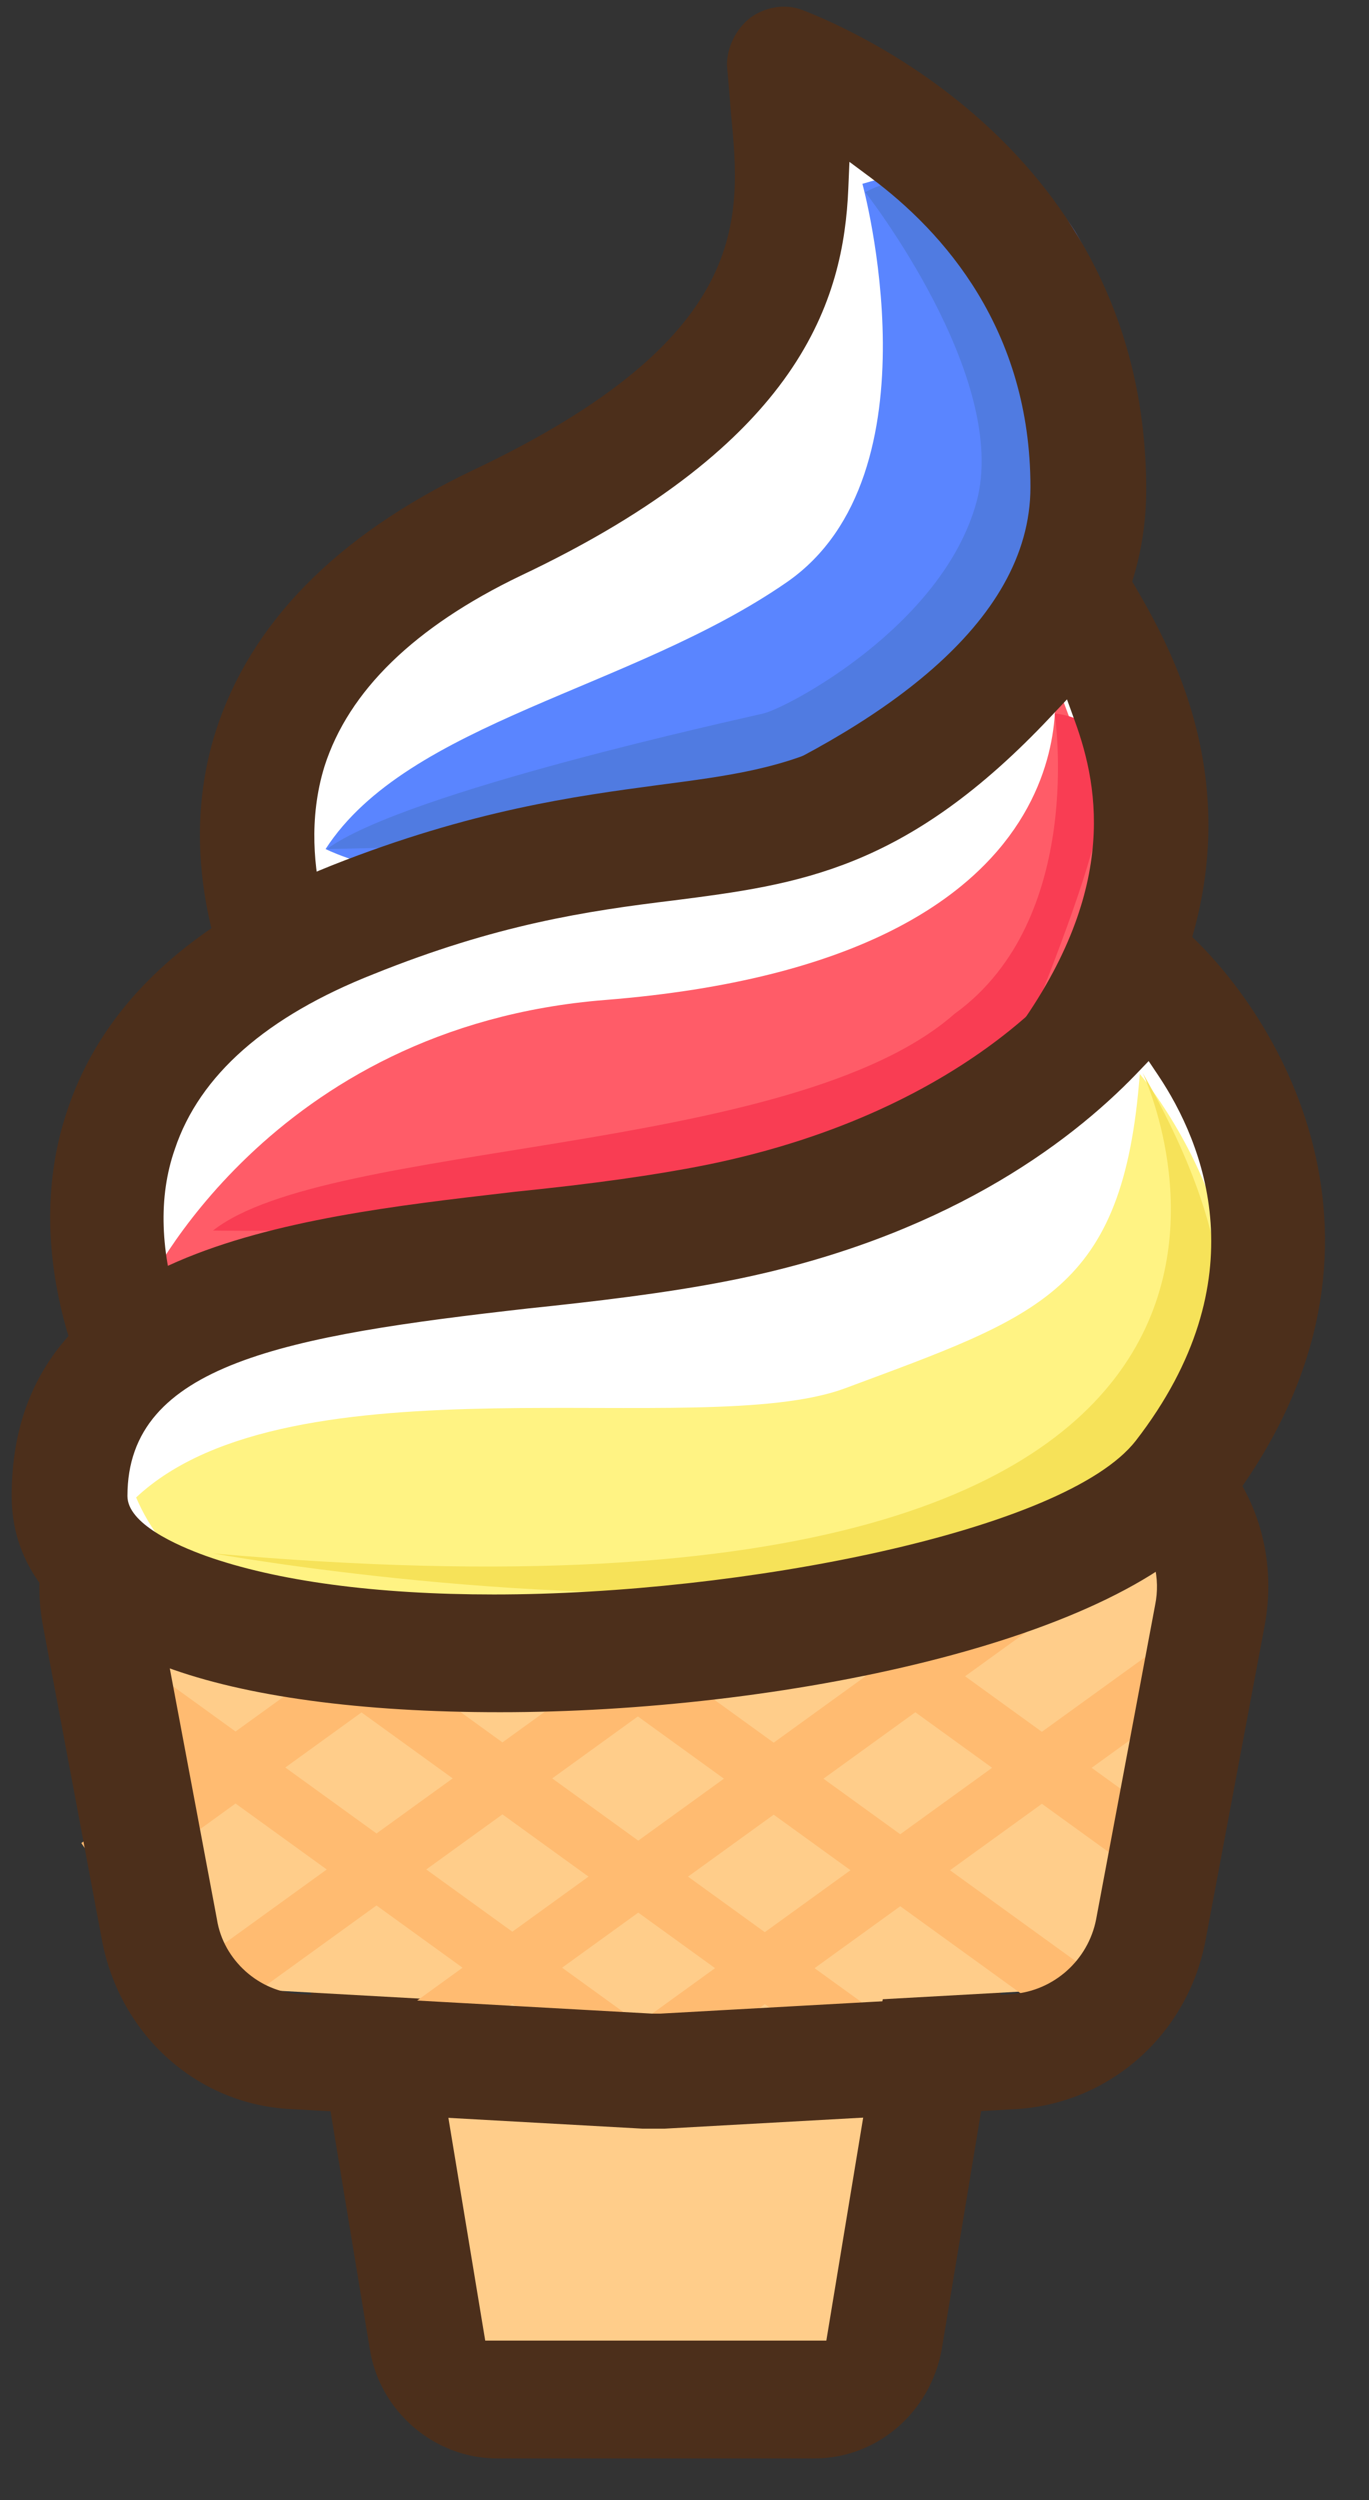 <svg width="23" height="42" viewBox="0 0 23 42" fill="none" xmlns="http://www.w3.org/2000/svg">
<rect x="0" y="0" width="23" height="42" fill="#333333" stroke="none"/>
<g clip-path="url(#clip0_1_14583)">
<path d="M4.894 16.516C4.894 16.516 2.218 11.704 8.307 8.792C14.397 5.881 13.198 2.899 13.152 1.068C13.152 1.068 18.273 2.853 18.273 8.182C18.273 14.356 4.894 16.516 4.894 16.516Z" fill="white"/>
<path d="M14.489 3.088C14.489 3.088 15.827 7.971 13.221 9.779C10.614 11.586 6.854 12.126 5.47 14.263C5.47 14.263 7.431 15.273 10.545 14.474C13.659 13.676 18.272 8.934 18.272 8.934C18.272 8.934 20.256 1.374 14.489 3.088Z" fill="#5A85FF"/>
<path d="M14.536 3.228C14.536 3.228 16.981 6.351 16.404 8.44C15.827 10.529 13.221 11.891 12.829 11.985C12.437 12.079 6.808 13.3 5.493 14.262C5.493 14.262 11.675 14.215 13.405 13.252C15.159 12.29 18.918 9.754 18.065 7.735C17.212 5.717 16.427 2.218 14.536 3.228Z" fill="#507BE1"/>
<path d="M5.109 17.514C5.018 17.495 4.957 17.495 4.894 17.495C4.547 17.495 4.229 17.309 4.063 17.008C3.861 16.613 2.905 14.566 3.621 12.295C4.202 10.474 5.651 8.998 7.925 7.909C12.641 5.679 12.451 3.68 12.282 1.917C12.259 1.613 12.236 1.353 12.213 1.094C12.214 0.796 12.36 0.491 12.605 0.299C12.768 0.18 12.972 0.112 13.172 0.112C13.28 0.112 13.384 0.131 13.483 0.169C14.471 0.551 19.257 2.686 19.257 8.229C19.257 15.057 6.138 17.345 5.109 17.514ZM14.252 3.171C14.173 5.023 13.476 7.436 8.738 9.676C6.964 10.53 5.858 11.606 5.452 12.873C5.177 13.763 5.284 14.625 5.423 15.191L5.479 15.416L5.702 15.37C6.89 15.125 17.312 12.844 17.312 8.183C17.312 5.537 15.854 3.897 14.63 2.986L14.271 2.719L14.252 3.171Z" fill="#4C2F1B"/>
<path d="M2.517 23.231C2.517 23.231 -0.505 18.018 5.954 15.436C12.09 12.971 13.52 15.389 17.926 9.778C18.549 10.928 20.786 14.121 17.673 18.136C16.311 19.897 5.723 23.325 2.517 23.231Z" fill="white"/>
<path d="M17.696 11.328C17.696 11.328 18.665 16.118 10.176 16.798C4.502 17.245 2.425 21.705 2.425 21.705L15.504 19.381L19.287 15.601L17.696 11.328Z" fill="#FF5C68"/>
<path d="M8.353 40.322C7.777 40.322 7.269 39.899 7.177 39.312L5.885 31.495C5.816 31.143 5.931 30.767 6.162 30.509C6.393 30.227 6.716 30.086 7.085 30.086H14.997C15.343 30.086 15.689 30.25 15.919 30.509C16.15 30.791 16.243 31.143 16.197 31.495L14.905 39.312C14.812 39.899 14.305 40.322 13.728 40.322H8.353Z" fill="#FFCD8A"/>
<path d="M8.353 41.3C7.298 41.3 6.378 40.51 6.213 39.462L4.921 31.642C4.816 30.978 4.989 30.322 5.396 29.846C5.823 29.347 6.43 29.061 7.062 29.061H14.974C15.606 29.061 16.213 29.347 16.639 29.846C17.046 30.342 17.22 30.998 17.115 31.642L15.823 39.46C15.634 40.525 14.734 41.3 13.682 41.3H8.353V41.3ZM8.152 39.32H13.883L15.255 31.017H6.779L8.152 39.32Z" fill="#4C2F1B"/>
<path d="M17.306 33.448L11.101 33.793H10.956L4.751 33.447C4.145 33.423 3.612 32.954 3.515 32.337L2.473 26.787C2.328 25.948 2.958 25.159 3.782 25.159H18.276C19.125 25.159 19.755 25.948 19.585 26.787L18.543 32.337C18.421 32.954 17.913 33.398 17.306 33.448Z" fill="#FFCD8A"/>
<path d="M1.364 28.422L1.925 27.618L11.834 34.785L11.273 35.589L1.364 28.422ZM4.617 27.714L5.178 26.91L15.087 34.078L14.526 34.881L4.617 27.714ZM8.336 27.113L8.897 26.309L18.806 33.477L18.245 34.28L8.336 27.113ZM10.917 25.538L11.478 24.734L20.071 30.95L19.51 31.753L10.917 25.538Z" fill="#FFBB71"/>
<path d="M9.613 34.799L19.523 27.633L20.084 28.437L10.174 35.603L9.613 34.799ZM6.372 34.068L18.632 25.201L19.193 26.006L6.933 34.871L6.372 34.068ZM2.617 33.483L12.527 26.316L13.088 27.12L3.178 34.286L2.617 33.483ZM1.366 30.962L9.959 24.747L10.52 25.551L1.927 31.766L1.366 30.962Z" fill="#FFBB71"/>
<path d="M10.799 35.76L4.907 35.432C3.332 35.366 2.02 34.201 1.714 32.599L0.723 27.318C0.53 26.317 0.798 25.268 1.458 24.441C2.132 23.622 3.075 23.169 4.11 23.169H17.928C18.953 23.169 19.916 23.642 20.505 24.434C21.176 25.227 21.442 26.274 21.245 27.318L20.253 32.6C19.952 34.179 18.639 35.344 17.061 35.432L11.162 35.76H10.799ZM4.133 25.125C3.695 25.125 3.28 25.325 2.992 25.674C2.697 26.032 2.573 26.501 2.652 26.959L3.645 32.245C3.752 32.928 4.355 33.47 5.046 33.498L10.948 33.827L11.099 33.827L17.018 33.498C17.709 33.441 18.281 32.927 18.415 32.246L19.407 26.962C19.498 26.514 19.385 26.049 19.098 25.691C18.811 25.331 18.384 25.125 17.927 25.125H4.133Z" fill="#4C2F1B"/>
<path d="M17.719 11.985C17.719 11.985 18.25 15.436 16.035 17.033C13.313 19.428 5.517 19.146 3.579 20.672C3.579 20.672 15.805 20.93 17.235 17.361C18.665 13.793 19.126 12.149 17.719 11.985Z" fill="#F93D53"/>
<path d="M2.494 24.233C2.172 24.233 1.875 24.052 1.682 23.737C1.659 23.702 0.257 21.253 1.128 18.661C1.725 16.86 3.223 15.473 5.58 14.536C7.931 13.607 9.666 13.375 11.06 13.188C13.444 12.876 14.755 12.704 17.328 9.437C17.506 9.206 17.768 9.074 18.048 9.074C18.083 9.074 18.117 9.076 18.152 9.081C18.484 9.101 18.77 9.293 18.913 9.582C18.947 9.638 18.967 9.674 18.987 9.71C19.013 9.757 19.04 9.803 19.066 9.843C19.794 11.102 21.747 14.475 18.431 18.762C16.744 20.937 5.967 24.234 2.61 24.234H2.494V24.233ZM17.662 12.03C15.227 14.624 13.417 14.857 11.322 15.126C9.84 15.305 8.337 15.535 6.282 16.362C4.478 17.072 3.353 18.061 2.938 19.303C2.657 20.104 2.687 21.042 3.03 22.087L3.089 22.27L3.278 22.253C6.984 21.903 15.89 18.834 16.891 17.561C18.806 15.066 18.474 13.257 18.058 12.113L17.926 11.749L17.662 12.03Z" fill="#4C2F1B"/>
<path d="M18.872 16.305C18.872 16.305 17.488 19.451 12.067 20.554C7.708 21.423 1.179 20.859 1.156 25.132C1.156 29.194 17.765 28.489 19.818 24.827C22.794 19.498 18.872 16.305 18.872 16.305Z" fill="white"/>
<path d="M2.287 25.156C4.894 22.715 11.768 24.217 14.19 23.325C17.465 22.104 18.872 21.704 19.149 18.042C19.149 18.042 23.347 22.996 17.973 26.329C14.858 28.208 4.155 29.546 2.287 25.156Z" fill="#FFF383"/>
<path d="M19.195 18.02C19.195 18.02 23.924 27.903 3.579 26.096C3.602 26.096 26.162 30.204 19.195 18.02Z" fill="#F6E259"/>
<path d="M8.4 28.764C6.065 28.764 4.123 28.5 2.784 28.003C1.089 27.411 0.196 26.419 0.196 25.132C0.196 21 4.828 20.464 8.55 20.033L8.658 20.02C9.954 19.889 11.003 19.742 11.859 19.571C16.428 18.646 18.229 16.137 18.384 15.737L18.364 15.815C18.51 15.556 18.748 15.381 19.035 15.322C19.086 15.311 19.139 15.307 19.192 15.307C19.412 15.307 19.643 15.396 19.827 15.553C21.557 17.066 23.935 21.08 20.532 25.427C18.882 27.595 13.051 28.764 8.4 28.764ZM19.095 18.037C17.941 19.235 15.818 20.811 12.253 21.514C11.176 21.728 9.945 21.869 8.883 21.98C4.81 22.44 2.141 22.908 2.141 25.132C2.141 25.595 2.963 25.959 3.453 26.136C4.644 26.561 6.318 26.786 8.296 26.786C12.446 26.786 17.896 25.725 19.082 24.203C21.172 21.5 20.217 19.2 19.462 18.07L19.298 17.825L19.095 18.037Z" fill="#4C2F1B"/>
</g>
<defs>
<clipPath id="clip0_1_14583">
<rect width="22.065" height="41.188" fill="white" transform="translate(0.196 0.112)"/>
</clipPath>
</defs>
</svg>
